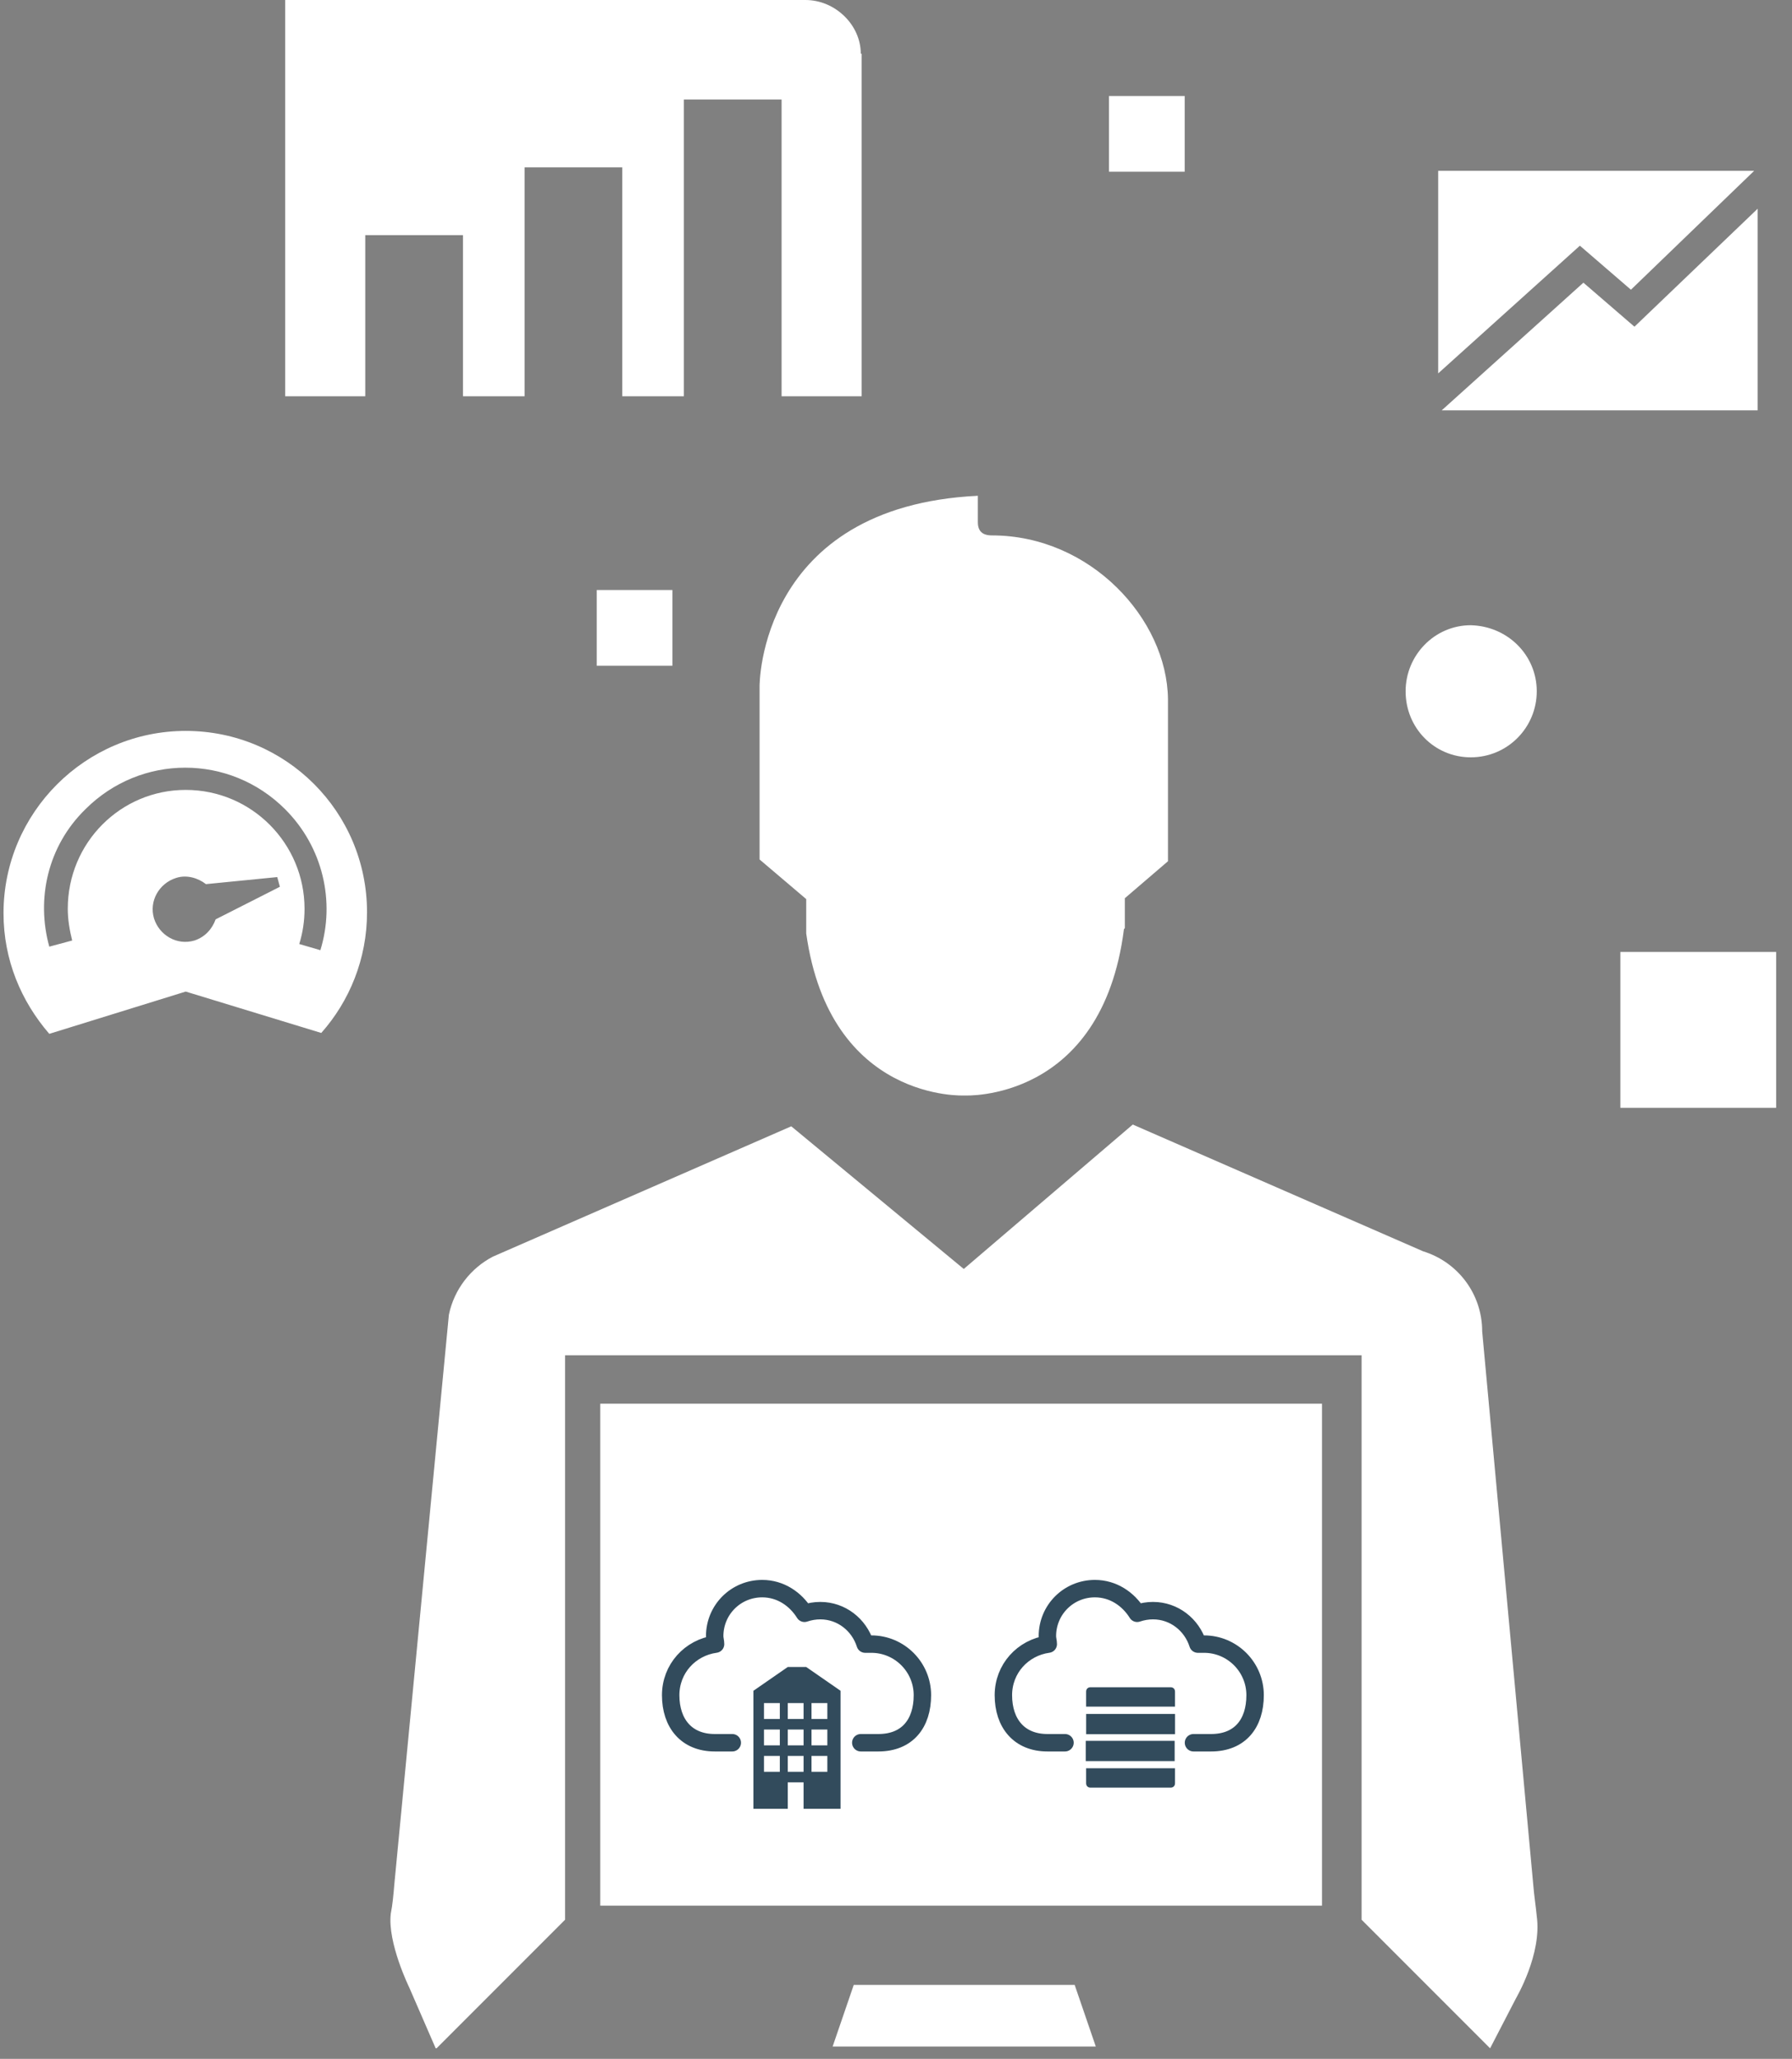 <?xml version="1.0" encoding="utf-8"?>
<!-- Generator: Adobe Illustrator 22.0.1, SVG Export Plug-In . SVG Version: 6.00 Build 0)  -->
<svg version="1.1" id="Layer_1" xmlns="http://www.w3.org/2000/svg" xmlns:xlink="http://www.w3.org/1999/xlink" x="0px" y="0px"
	 viewBox="0 0 203.6 233.8" style="enable-background:new 0 0 203.6 233.8;" xml:space="preserve">
<rect x="0" y="0" width="203.6" height="233.8" fill="#808080" stroke="none"/>
<style type="text/css">
	.st0{fill:#FFFFFF;}
	.st1{fill:none;stroke:#8AADBF;stroke-miterlimit:10;}
	.st2{fill:#8AADBF;}
	.st3{fill:none;stroke:#F29111;stroke-miterlimit:10;}
	.st4{fill:#F29111;}
	.st5{fill:#324B5C;}
	.st6{fill:none;stroke:#324B5C;stroke-width:4.299;stroke-linecap:round;stroke-linejoin:round;stroke-miterlimit:10;}
	.st7{fill:none;stroke:#8AADBF;stroke-width:1.037;stroke-miterlimit:10;}
	.st8{fill:none;stroke:#F29111;stroke-width:1.037;stroke-miterlimit:10;}
	.st9{fill:none;stroke:#324B5C;stroke-width:1.98;stroke-linecap:round;stroke-linejoin:round;stroke-miterlimit:10;}
</style>
<rect x="-399.8" y="14.4" class="st0" width="218" height="136"/>
<path class="st0" d="M-707.8,63.4v-49h-109v136h109v-49c10.5,0,19-8.5,19-19S-697.4,63.4-707.8,63.4z"/>
<path class="st0" d="M-673.8,14.4v49c10.5,0,19,8.5,19,19s-8.5,19-19,19v49h109v-136H-673.8z"/>
<g>
	<g>
		<path class="st1" d="M-574.5,138.3c-15.8,13.3-30.8,21.4-41.4,26.1c-12,5.4-37.2,16.4-71,15c-10.5-0.4-33.7-1.4-53-13
			c-5.8-3.5-16.5-11.1-27-20c-0.8-0.7-1.6-1.4-2.4-2.1"/>
		<g>
			<polygon class="st2" points="-577.9,137.4 -567.8,132.4 -574.1,141.8 			"/>
		</g>
		<g>
			<polygon class="st2" points="-765.8,143.5 -775.8,138.4 -769.7,147.8 			"/>
		</g>
	</g>
</g>
<g>
	<g>
		<path class="st3" d="M-806.2,139.3c15.8,13.3,30.8,21.4,41.4,26.1c12,5.4,37.2,16.4,71,15c10.5-0.4,33.7-1.4,53-13
			c5.8-3.5,16.5-11.1,27-20c0.8-0.7,1.6-1.4,2.4-2.1"/>
		<g>
			<polygon class="st4" points="-806.6,142.8 -812.8,133.4 -802.8,138.4 			"/>
		</g>
		<g>
			<polygon class="st4" points="-611,148.8 -604.8,139.4 -614.9,144.5 			"/>
		</g>
	</g>
</g>
<g>
	<g>
		<g>
			<path class="st5" d="M-623,103.2v-3.8h22v3.8c0,0.6-0.5,1.1-1.1,1.1h-19.7C-622.5,104.3-623,103.8-623,103.2z"/>
			
				<rect x="-614.4" y="84.2" transform="matrix(-1.836970e-16 1 -1 -1.836970e-16 -516.777 707.202)" class="st5" width="4.9" height="22"/>
			
				<rect x="-614.4" y="77.6" transform="matrix(-1.836970e-16 1 -1 -1.836970e-16 -523.409 700.571)" class="st5" width="4.9" height="22"/>
			<path class="st5" d="M-623,84.4v-3.8c0-0.6,0.5-1.1,1.1-1.1h19.7c0.6,0,1.1,0.5,1.1,1.1v3.8H-623z"/>
		</g>
		<path class="st6" d="M-628.1,93.2h-4.2c-7,0-10.8-4.7-10.8-11.7c0-6.5,4.9-11.8,11.1-12.5c-0.1-0.6-0.2-1.2-0.2-1.9
			c0-6.5,5.2-11.7,11.7-11.7c4.5,0,8.4,2.5,10.3,6.2c1.3-0.5,2.6-0.7,4-0.7c5.2,0,9.6,3.4,11.2,8.1c0.5-0.1,1-0.1,1.5-0.1
			c7,0,12.6,5.7,12.6,12.6c0,7-3.8,11.7-10.8,11.7h-4.3"/>
		<path class="st6" d="M-780.1,93.2h-4.2c-7,0-10.8-4.7-10.8-11.7c0-6.5,4.9-11.8,11.1-12.5c-0.1-0.6-0.2-1.2-0.2-1.9
			c0-6.5,5.2-11.7,11.7-11.7c4.5,0,8.4,2.5,10.3,6.2c1.3-0.5,2.6-0.7,4-0.7c5.2,0,9.6,3.4,11.2,8.1c0.5-0.1,1-0.1,1.5-0.1
			c7,0,12.6,5.7,12.6,12.6c0,7-3.8,11.7-10.8,11.7h-4.3"/>
	</g>
	<path class="st5" d="M-761.9,74.4h-4.5l-8.4,5.8v29.2h8.4V103h3.9v6.5h9.1V80.3L-761.9,74.4z M-768.4,100.4h-3.9v-3.9h3.9V100.4z
		 M-768.4,93.9h-3.9V90h3.9V93.9z M-768.4,87.4h-3.9v-3.9h3.9V87.4z M-762.5,100.4h-3.9v-3.9h3.9V100.4z M-762.5,93.9h-3.9V90h3.9
		V93.9z M-762.5,87.4h-3.9v-3.9h3.9V87.4z M-756.7,100.4h-3.9v-3.9h3.9V100.4z M-756.7,93.9h-3.9V90h3.9V93.9z M-756.7,87.4h-3.9
		v-3.9h3.9V87.4z"/>
</g>
<g>
	<g>
		<path class="st5" d="M-244,103.2v-3.8h22v3.8c0,0.6-0.5,1.1-1.1,1.1h-19.7C-243.5,104.3-244,103.8-244,103.2z"/>
		
			<rect x="-235.4" y="84.2" transform="matrix(-1.836970e-16 1 -1 -1.836970e-16 -137.777 328.202)" class="st5" width="4.9" height="22"/>
		
			<rect x="-235.4" y="77.6" transform="matrix(-1.836970e-16 1 -1 -1.836970e-16 -144.409 321.571)" class="st5" width="4.9" height="22"/>
		<path class="st5" d="M-244,84.4v-3.8c0-0.6,0.5-1.1,1.1-1.1h19.7c0.6,0,1.1,0.5,1.1,1.1v3.8H-244z"/>
	</g>
	<path class="st6" d="M-249.1,93.2h-4.2c-7,0-10.8-4.7-10.8-11.7c0-6.5,4.9-11.8,11.1-12.5c-0.1-0.6-0.2-1.2-0.2-1.9
		c0-6.5,5.2-11.7,11.7-11.7c4.5,0,8.4,2.5,10.3,6.2c1.3-0.5,2.6-0.7,4-0.7c5.2,0,9.6,3.4,11.2,8.1c0.5-0.1,1-0.1,1.5-0.1
		c7,0,12.6,5.7,12.6,12.6c0,7-3.8,11.7-10.8,11.7h-4.3"/>
</g>
<g>
	<path class="st6" d="M-361.1,93.2h-4.2c-7,0-10.8-4.7-10.8-11.7c0-6.5,4.9-11.8,11.1-12.5c-0.1-0.6-0.2-1.2-0.2-1.9
		c0-6.5,5.2-11.7,11.7-11.7c4.5,0,8.4,2.5,10.3,6.2c1.3-0.5,2.6-0.7,4-0.7c5.2,0,9.6,3.4,11.2,8.1c0.5-0.1,1-0.1,1.5-0.1
		c7,0,12.6,5.7,12.6,12.6c0,7-3.8,11.7-10.8,11.7h-4.3"/>
	<path class="st5" d="M-342.9,74.4h-4.5l-8.4,5.8v29.2h8.4V103h3.9v6.5h9.1V80.3L-342.9,74.4z M-349.4,100.4h-3.9v-3.9h3.9V100.4z
		 M-349.4,93.9h-3.9V90h3.9V93.9z M-349.4,87.4h-3.9v-3.9h3.9V87.4z M-343.5,100.4h-3.9v-3.9h3.9V100.4z M-343.5,93.9h-3.9V90h3.9
		V93.9z M-343.5,87.4h-3.9v-3.9h3.9V87.4z M-337.7,100.4h-3.9v-3.9h3.9V100.4z M-337.7,93.9h-3.9V90h3.9V93.9z M-337.7,87.4h-3.9
		v-3.9h3.9V87.4z"/>
</g>
<g>
	<path class="st0" d="M-718.5,186.3H-746c-1.2,0-2.1,1-2.1,2.1v42.2c0,1.2,0.9,2.1,2.1,2.1h27.4c1.2,0,2.1-0.9,2.1-2.1v-42.2
		C-716.4,187.2-717.3,186.3-718.5,186.3 M-731.2,231.1h-2.1c-0.6,0-1.1-0.5-1.1-1.1c0-0.6,0.5-1.1,1.1-1.1h2.1
		c0.6,0,1.1,0.5,1.1,1.1C-730.1,230.6-730.6,231.1-731.2,231.1 M-718.5,227.4H-746v-36.9h27.4V227.4z M-718.7,165.1h-9.1
		c-1.3,0-2.3,1-2.3,2.3v9.1c0,1.3,1,2.3,2.3,2.3h9.1c1.3,0,2.3-1,2.3-2.3v-9.1C-716.4,166.2-717.4,165.1-718.7,165.1 M-743.8,176.9
		v4.9c0,0.7,0.6,1.2,1.2,1.2h4.9c0.7,0,1.2-0.6,1.2-1.2v-4.9c0-0.7-0.6-1.2-1.2-1.2h-4.9C-743.3,175.7-743.8,176.3-743.8,176.9
		 M-706.9,185.2V181c0-0.6-0.5-1.1-1.1-1.1h-4.2c-0.6,0-1.1,0.5-1.1,1.1v4.2c0,0.6,0.5,1.1,1.1,1.1h4.2
		C-707.4,186.3-706.9,185.8-706.9,185.2 M-743.8,171.5c0.6,0,1.1-0.5,1.1-1.1v-4.2c0-0.6-0.5-1.1-1.1-1.1h-4.2
		c-0.6,0-1.1,0.5-1.1,1.1v4.2c0,0.6,0.5,1.1,1.1,1.1H-743.8z M-751.9,196.8h-2.8c-0.4,0-0.7,0.3-0.7,0.7v2.8c0,0.4,0.3,0.7,0.7,0.7
		h2.8c0.4,0,0.7-0.3,0.7-0.7v-2.8C-751.2,197.1-751.5,196.8-751.9,196.8 M-707.2,175.7h2.8c0.4,0,0.7-0.3,0.7-0.7v-2.8
		c0-0.4-0.3-0.7-0.7-0.7h-2.8c-0.4,0-0.7,0.3-0.7,0.7v2.8C-708,175.4-707.6,175.7-707.2,175.7 M-756.9,177.8h2.8
		c0.4,0,0.7-0.3,0.7-0.7v-2.8c0-0.4-0.3-0.7-0.7-0.7h-2.8c-0.4,0-0.7,0.3-0.7,0.7v2.8C-757.6,177.5-757.2,177.8-756.9,177.8
		 M-754.4,189.9v-6.3c0-0.9-0.7-1.6-1.6-1.6h-6.3c-0.9,0-1.6,0.7-1.6,1.6v6.3c0,0.9,0.7,1.6,1.6,1.6h6.3
		C-755.1,191.5-754.4,190.8-754.4,189.9 M-702.1,190.5h-6.3c-0.9,0-1.6,0.7-1.6,1.6v6.3c0,0.9,0.7,1.6,1.6,1.6h6.3
		c0.9,0,1.6-0.7,1.6-1.6v-6.3C-700.6,191.2-701.3,190.5-702.1,190.5 M-742.8,215.8h4.2c0.6,0,1.1-0.5,1.1-1.1v-4.2
		c0-0.6-0.5-1.1-1.1-1.1h-4.2c-0.6,0-1.1,0.5-1.1,1.1v4.2C-743.8,215.3-743.4,215.8-742.8,215.8 M-742.8,207.4h4.2
		c0.6,0,1.1-0.5,1.1-1.1v-4.2c0-0.6-0.5-1.1-1.1-1.1h-4.2c-0.6,0-1.1,0.5-1.1,1.1v4.2C-743.8,206.9-743.4,207.4-742.8,207.4
		 M-734.3,215.8h4.2c0.6,0,1.1-0.5,1.1-1.1v-4.2c0-0.6-0.5-1.1-1.1-1.1h-4.2c-0.6,0-1.1,0.5-1.1,1.1v4.2
		C-735.4,215.3-734.9,215.8-734.3,215.8 M-742.8,198.9h4.2c0.6,0,1.1-0.5,1.1-1.1v-4.2c0-0.6-0.5-1.1-1.1-1.1h-4.2
		c-0.6,0-1.1,0.5-1.1,1.1v4.2C-743.8,198.4-743.4,198.9-742.8,198.9 M-734.3,198.9h4.2c0.6,0,1.1-0.5,1.1-1.1v-4.2
		c0-0.6-0.5-1.1-1.1-1.1h-4.2c-0.6,0-1.1,0.5-1.1,1.1v4.2C-735.4,198.4-734.9,198.9-734.3,198.9 M-734.3,207.4h4.2
		c0.6,0,1.1-0.5,1.1-1.1v-4.2c0-0.6-0.5-1.1-1.1-1.1h-4.2c-0.6,0-1.1,0.5-1.1,1.1v4.2C-735.4,206.9-734.9,207.4-734.3,207.4
		 M-725.9,198.9h4.2c0.6,0,1.1-0.5,1.1-1.1v-4.2c0-0.6-0.5-1.1-1.1-1.1h-4.2c-0.6,0-1.1,0.5-1.1,1.1v4.2
		C-727,198.4-726.5,198.9-725.9,198.9 M-725.9,207.4h4.2c0.6,0,1.1-0.5,1.1-1.1v-4.2c0-0.6-0.5-1.1-1.1-1.1h-4.2
		c-0.6,0-1.1,0.5-1.1,1.1v4.2C-727,206.9-726.5,207.4-725.9,207.4"/>
</g>
<g>
	<path class="st0" d="M-651.1,209.6c-11.7,0-21.2-1.6-21.2-3.7v11.7c0,2,9.5,3.7,21.2,3.7c11.7,0,21.2-1.6,21.2-3.7V206
		C-629.9,208-639.4,209.6-651.1,209.6 M-632.8,215.1c-3.7,1.1-10.5,1.8-18.3,1.8V214c7.8,0,14.6-0.7,18.3-1.8V215.1z M-651.1,174.5
		c-11.7,0-21.2,1.6-21.2,3.7v11.7c0,2,9.5,3.7,21.2,3.7c11.7,0,21.2-1.6,21.2-3.7v-11.7C-629.9,176.2-639.4,174.5-651.1,174.5
		 M-632.8,187.3c-3.7,1.1-10.5,1.8-18.3,1.8v-2.9c7.8,0,14.6-0.7,18.3-1.8V187.3z M-632.3,179.9c-3.5,1.2-10.6,2-18.8,2
		c-8.2,0-15.2-0.8-18.8-2c-0.2-0.1-0.2-0.4,0-0.5c3.5-1.2,10.6-2,18.8-2c8.2,0,15.2,0.8,18.8,2
		C-632.1,179.5-632.1,179.8-632.3,179.9 M-651.1,196.5c-11.7,0-21.2-1.6-21.2-3.7V203c0,2,9.5,3.7,21.2,3.7
		c11.7,0,21.2-1.6,21.2-3.7v-10.2C-629.9,194.8-639.4,196.5-651.1,196.5 M-632.8,201.2c-3.7,1.1-10.5,1.8-18.3,1.8v-2.9
		c7.8,0,14.6-0.7,18.3-1.8V201.2z"/>
</g>
<g>
	<g>
		<path class="st0" d="M-276.8,230.2h-4l-1.2-8.3h-17.8l-1.2,8.3h-4c-0.8,0-1.4,0.6-1.4,1.4v2.2h31v-2.2
			C-275.4,230.8-276,230.2-276.8,230.2 M-254.2,174.4h-73.2c-0.8,0-1.4,0.6-1.4,1.4v43.5c0,0.8,0.6,1.4,1.4,1.4h73.2
			c0.8,0,1.4-0.6,1.4-1.4v-43.5C-252.8,175-253.5,174.4-254.2,174.4 M-255.2,216h-71.3v-39.2h71.3V216z"/>
	</g>
	<g>
		<polygon class="st0" points="-285.8,191.1 -280.1,197.7 -268.5,192.4 -268.5,207.4 -309,207.4 -309,202.1 -297.5,197.4 
			-291.6,201.2 		"/>
		<rect x="-308.7" y="180.5" class="st0" width="12.8" height="1.4"/>
		<rect x="-308.7" y="184.2" class="st0" width="9.5" height="1.4"/>
		<polygon class="st0" points="-268.5,211.6 -313.2,211.6 -313.2,180.3 -311.3,180.3 -311.3,209.7 -268.5,209.7 		"/>
		<polygon class="st0" points="-297.4,195.8 -292.1,199.2 -286.1,188.7 -279.7,196 -268.5,190.9 -268.5,181.3 -280,187.7 
			-285.9,184.7 -291.6,189.8 -297.4,187.4 -309,195.3 -309,200.6 		"/>
	</g>
</g>
<g>
	<g>
		<polyline class="st7" points="-329.8,193.9 -346.8,193.9 -346.8,139.1 		"/>
		<g>
			<polygon class="st2" points="-343.8,141.2 -346.8,129.9 -349.9,141.2 			"/>
		</g>
	</g>
</g>
<g>
	<g>
		<polyline class="st8" points="-251.8,193.9 -234.8,193.9 -234.8,139.1 		"/>
		<g>
			<polygon class="st4" points="-231.8,141.2 -234.8,129.9 -237.9,141.2 			"/>
		</g>
	</g>
</g>
<g>
	<path class="st0" d="M91.6,106c2.7,19.2,18,18.4,18,18.4c0,0,15.6,0.8,18.1-18.9c0,0,0,0,0.1-0.1v-3.4l4.9-4.2V79.4
		c-0.1-9.1-8.8-18.6-20-18.6c-1.1,0-1.6-0.5-1.6-1.5v-3c-24.9,1.2-24.8,21.6-24.8,21.6v19.7l5.3,4.5V106z"/>
	<polygon class="st0" points="122.1,225.4 97,225.4 94.6,232.4 124.5,232.4 	"/>
	<path class="st0" d="M174.6,217.6c-0.1-1.1-0.3-2.3-0.4-3.6l-5.8-62.8c0-4.3-2.8-7.9-6.7-9.1l-33-14.4l-19.2,16.4l-19.6-16.2
		l-33.9,14.8c-2.5,1.3-4.4,3.7-5,6.6L44.8,214c-0.1,1.2-0.2,2.3-0.4,3.3c-0.4,3.3,2.1,8.4,2.1,8.4l3,6.9h0.1l14.6-14.6v-64.1h90.5
		v64.1l14.6,14.6l2.9-5.6C172.3,226.8,175.2,221.9,174.6,217.6"/>
</g>
<g>
	<path class="st0" d="M21.1,112.6l15.4,4.7c3.2-3.6,5.2-8.4,5.2-13.7c0-11.4-9.2-20.6-20.6-20.6C9.7,83,0.4,92.3,0.4,103.7
		c0,5.3,2,10,5.2,13.7L21.1,112.6z M24.5,104.4c-0.4,1.1-1.2,2-2.4,2.4c-2,0.6-4-0.6-4.6-2.5c-0.6-2,0.6-4,2.5-4.6
		c1.2-0.4,2.5,0,3.4,0.7l8.1-0.8l0.3,1.1L24.5,104.4z M9.7,91.9c6.3-6.3,16.4-6.3,22.7,0c4.3,4.3,5.7,10.5,4,16l-2.4-0.7
		c0.4-1.3,0.6-2.6,0.6-4c0-7.4-6-13.5-13.5-13.5c-7.4,0-13.4,6-13.4,13.5c0,1.2,0.2,2.4,0.5,3.6l-2.6,0.7
		C4.1,102.1,5.4,96.1,9.7,91.9"/>
	<path class="st0" d="M97.8,6.1c0-1.6-0.7-3.1-1.8-4.2C94.8,0.7,93.2,0,91.5,0H32.4v45h9.1V26.7h11.1V45h7V19h11.1V45h7V11.3h11.1
		V45h9.1V6.1z"/>
	<polygon class="st0" points="185.3,32.9 199.3,19.4 163.4,19.4 163.4,42.4 179.5,27.9 	"/>
	<polygon class="st0" points="185.7,37.1 179.9,32.1 163.8,46.6 163.8,46.6 199.7,46.6 199.7,23.7 	"/>
	<rect x="184.1" y="108.1" class="st0" width="17.7" height="17.7"/>
	<rect x="67.8" y="67" class="st0" width="8.6" height="8.6"/>
	<rect x="126" y="10.9" class="st0" width="8.6" height="8.6"/>
	<path class="st0" d="M174.6,78.5c0,4.1-3.3,7.5-7.5,7.5c-4.1,0-7.4-3.3-7.4-7.5c0-4.1,3.3-7.5,7.4-7.5
		C171.3,71.1,174.6,74.4,174.6,78.5"/>
</g>
<rect x="68.2" y="159.4" class="st0" width="82" height="57"/>
<g>
	<g>
		<path class="st5" d="M123.4,202.5v-1.7h10.1v1.7c0,0.3-0.2,0.5-0.5,0.5h-9.1C123.6,203,123.4,202.8,123.4,202.5z"/>
		
			<rect x="127.3" y="193.8" transform="matrix(-1.836970e-16 1 -1 -1.836970e-16 327.259 70.385)" class="st5" width="2.3" height="10.1"/>
		
			<rect x="127.3" y="190.7" transform="matrix(-1.836970e-16 1 -1 -1.836970e-16 324.204 67.33)" class="st5" width="2.3" height="10.1"/>
		<path class="st5" d="M123.4,193.8v-1.7c0-0.3,0.2-0.5,0.5-0.5h9.1c0.3,0,0.5,0.2,0.5,0.5v1.7H123.4z"/>
	</g>
	<path class="st9" d="M121,197.9h-2c-3.2,0-5-2.2-5-5.4c0-3,2.2-5.4,5.1-5.8c0-0.3-0.1-0.6-0.1-0.9c0-3,2.4-5.4,5.4-5.4
		c2.1,0,3.8,1.2,4.8,2.8c0.6-0.2,1.2-0.3,1.8-0.3c2.4,0,4.4,1.6,5.1,3.8c0.2,0,0.5,0,0.7,0c3.2,0,5.8,2.6,5.8,5.8
		c0,3.2-1.7,5.4-5,5.4h-2"/>
</g>
<g>
	<path class="st9" d="M83.2,197.9h-2c-3.2,0-5-2.2-5-5.4c0-3,2.2-5.4,5.1-5.8c0-0.3-0.1-0.6-0.1-0.9c0-3,2.4-5.4,5.4-5.4
		c2.1,0,3.8,1.2,4.8,2.8c0.6-0.2,1.2-0.3,1.8-0.3c2.4,0,4.4,1.6,5.1,3.8c0.2,0,0.5,0,0.7,0c3.2,0,5.8,2.6,5.8,5.8
		c0,3.2-1.7,5.4-5,5.4h-2"/>
	<path class="st5" d="M91.6,189.3h-2.1l-3.9,2.7v13.4h3.9v-3h1.8v3h4.2v-13.4L91.6,189.3z M88.6,201.2h-1.8v-1.8h1.8V201.2z
		 M88.6,198.2h-1.8v-1.8h1.8V198.2z M88.6,195.2h-1.8v-1.8h1.8V195.2z M91.3,201.2h-1.8v-1.8h1.8V201.2z M91.3,198.2h-1.8v-1.8h1.8
		V198.2z M91.3,195.2h-1.8v-1.8h1.8V195.2z M94,201.2h-1.8v-1.8H94V201.2z M94,198.2h-1.8v-1.8H94V198.2z M94,195.2h-1.8v-1.8H94
		V195.2z"/>
</g>
<g>
	<g>
		<polyline class="st3" points="-329.4,201.9 -371.4,201.9 -371.4,130.3 		"/>
		<g>
			<polygon class="st4" points="-368.5,132.3 -371.4,121.4 -374.3,132.3 			"/>
		</g>
	</g>
</g>
<g>
	<g>
		<polyline class="st1" points="-252.4,201.9 -210.4,201.9 -210.4,130.3 		"/>
		<g>
			<polygon class="st2" points="-207.5,132.3 -210.4,121.4 -213.3,132.3 			"/>
		</g>
	</g>
</g>
</svg>
